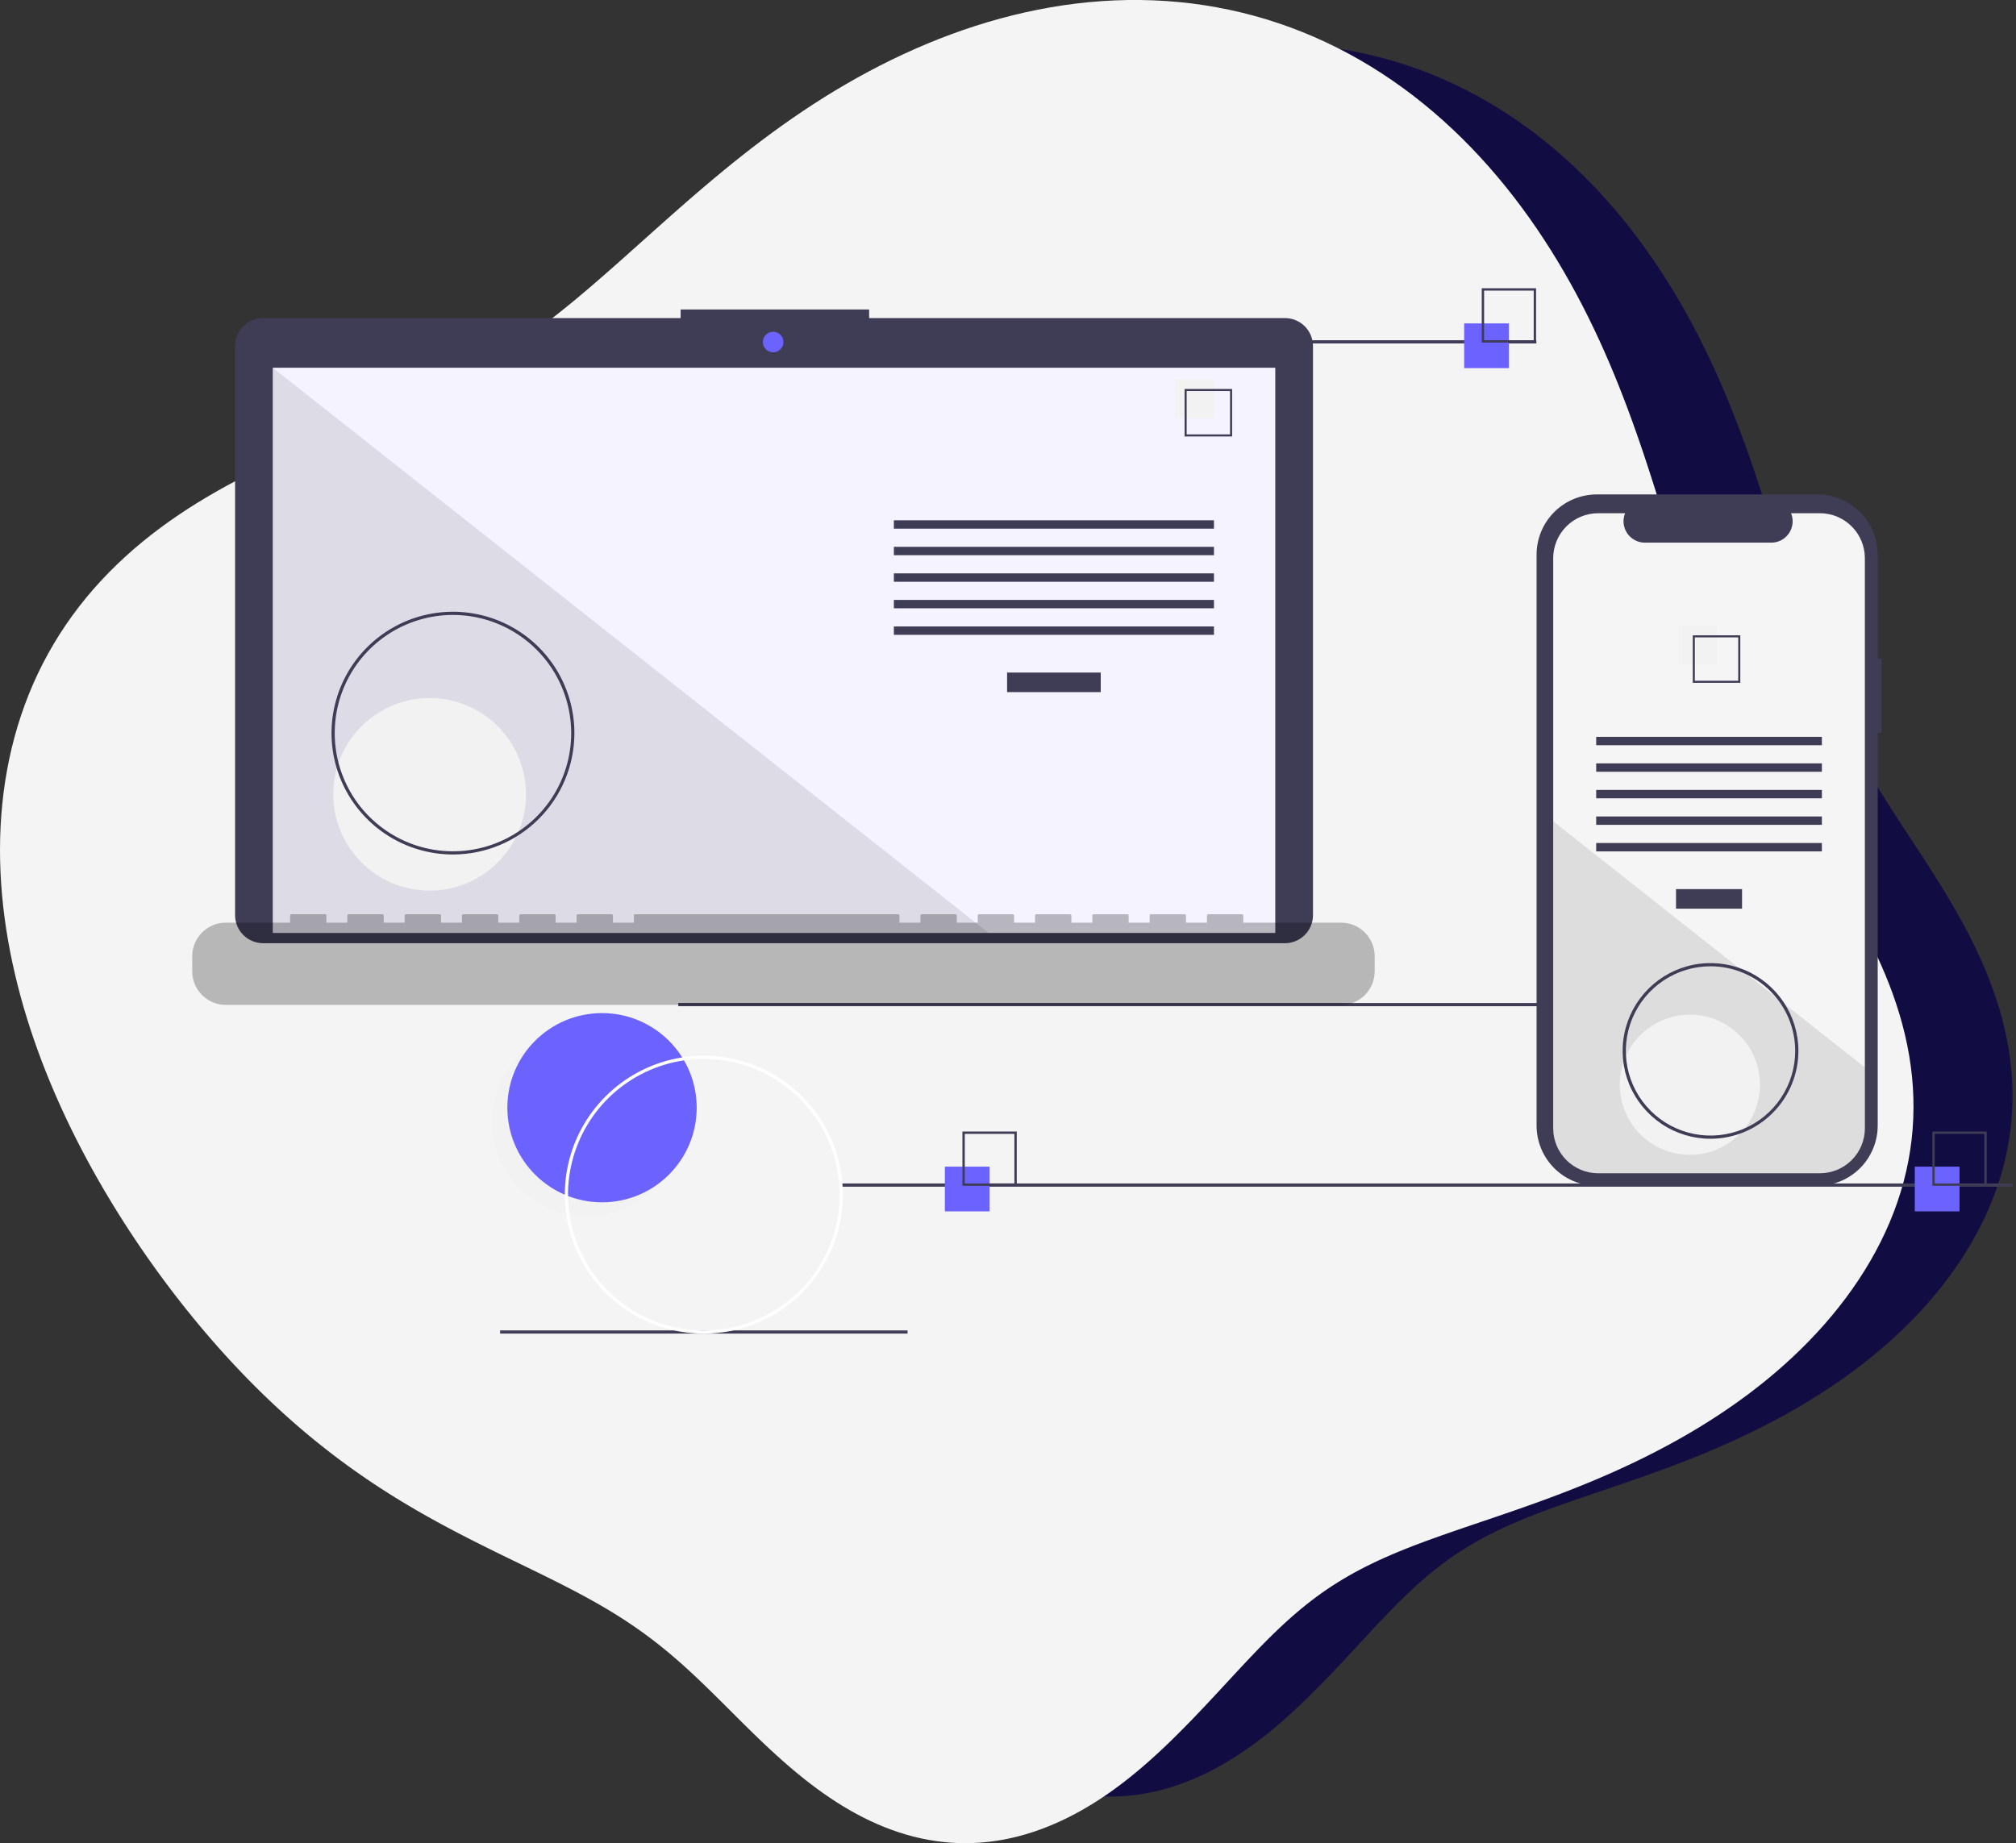 <svg width="573" height="524" viewBox="0 0 573 524" fill="none" xmlns="http://www.w3.org/2000/svg">
<rect x="0" y="0" width="573" height="524" fill="#333333" stroke="none"/>
<path fill-rule="evenodd" clip-rule="evenodd" d="M571.117 323.419V323.419L570.632 326.25L570.043 329.07L569.35 331.874L568.555 334.661L567.658 337.427L566.662 340.171L565.568 342.889L564.379 345.58L563.097 348.24L561.726 350.868L560.269 353.462L558.727 356.02L557.106 358.54L555.407 361.021L553.633 363.46L551.788 365.856L549.875 368.209L547.897 370.516L545.857 372.777L543.758 374.99L541.604 377.156L539.397 379.272L537.14 381.338L534.838 383.354L532.493 385.319L530.108 387.233L527.687 389.097L525.233 390.909L522.75 392.67L520.24 394.38L517.707 396.039L515.153 397.648L512.583 399.208L509.999 400.718L507.404 402.18L504.8 403.595L502.192 404.964L499.582 406.286L496.972 407.565L494.365 408.8L491.764 409.993L489.17 411.145L486.587 412.258L484.017 413.333L481.461 414.372L478.923 415.377L476.405 416.348L473.908 417.289L471.435 418.201L468.987 419.086L466.567 419.946L464.176 420.783L461.816 421.599L459.488 422.396L457.193 423.176L454.933 423.943L452.709 424.697L450.522 425.44L448.373 426.176L446.262 426.907L444.19 427.634L442.157 428.359L440.164 429.085L438.21 429.813L436.297 430.546L434.423 431.285L432.588 432.032L430.792 432.79L429.035 433.559L427.315 434.341L425.632 435.138L423.984 435.95L422.372 436.78L420.794 437.629L419.248 438.496L417.733 439.385L416.248 440.294L414.791 441.225L413.361 442.179L411.956 443.155L410.574 444.155L409.215 445.178L407.875 446.225L406.553 447.296L405.248 448.389L403.958 449.506L402.68 450.646L401.413 451.809L400.155 452.993L398.904 454.199L397.659 455.425L396.418 456.671L395.178 457.937L393.939 459.22L392.699 460.521L391.456 461.838L390.208 463.17L388.955 464.516L387.694 465.875L386.424 467.245L385.145 468.627L383.854 470.018L382.552 471.417L381.235 472.823L379.904 474.235L378.558 475.652L377.196 477.072L375.816 478.494L374.418 479.917L373 481.337L371.562 482.754L370.104 484.165L368.623 485.568L367.119 486.959L365.592 488.338L364.041 489.7L362.465 491.043L360.865 492.365L359.239 493.662L357.587 494.932L355.91 496.173L354.207 497.38L352.479 498.552L350.726 499.686L348.948 500.779L347.146 501.828L345.32 502.831L343.471 503.786L341.601 504.689L339.709 505.538L337.797 506.331L335.866 507.066L333.917 507.741L331.952 508.353L329.972 508.899L327.979 509.379L325.973 509.789L323.957 510.129L321.933 510.396L319.903 510.59L317.867 510.71L315.829 510.755L313.79 510.725L311.752 510.619L309.718 510.439L307.688 510.184L305.665 509.855L303.652 509.453L301.649 508.98L299.658 508.437L297.682 507.826L295.721 507.148L293.778 506.406L291.853 505.602L289.949 504.739L288.066 503.819L286.205 502.845L284.367 501.821L282.553 500.748L280.764 499.63L279.001 498.471L277.263 497.274L275.551 496.041L273.864 494.777L272.204 493.485L270.57 492.167L268.961 490.828L267.377 489.471L265.818 488.099L264.283 486.715L262.771 485.322L261.28 483.923L259.811 482.521L258.363 481.12L256.933 479.721L255.52 478.327L254.125 476.941L252.744 475.565L251.376 474.2L250.021 472.85L248.676 471.515L247.34 470.197L246.012 468.898L244.69 467.619L243.372 466.361L242.057 465.124L240.743 463.911L239.43 462.72L238.115 461.553L236.797 460.41L235.474 459.29L234.147 458.195L232.812 457.122L231.47 456.073L230.119 455.047L228.758 454.042L227.386 453.059L226.002 452.096L224.606 451.153L223.197 450.227L221.774 449.319L220.337 448.427L218.885 447.549L217.419 446.685L215.937 445.833L214.44 444.992L212.927 444.159L211.398 443.335L209.854 442.518L208.293 441.706L206.717 440.898L205.125 440.093L203.517 439.289L201.893 438.485L200.255 437.68L198.601 436.872L196.933 436.06L195.25 435.243L193.554 434.419L191.844 433.588L190.121 432.747L188.386 431.897L186.639 431.035L184.881 430.161L183.112 429.273L181.334 428.37L179.546 427.452L177.749 426.517L175.945 425.565L174.134 424.594L172.317 423.603L170.495 422.592L168.668 421.56L166.838 420.506L165.006 419.429L163.172 418.328L161.337 417.203L159.502 416.053L157.668 414.878L155.836 413.678L154.006 412.451L152.179 411.198L150.355 409.918L148.536 408.611L146.722 407.276L144.913 405.915L143.109 404.525L141.312 403.108L139.522 401.664L137.739 400.191L135.962 398.691L134.194 397.162L132.433 395.606L130.68 394.022L128.935 392.41L127.199 390.77L125.471 389.102L123.751 387.407L122.039 385.684L120.337 383.933L118.642 382.154L116.956 380.348L115.279 378.514L113.611 376.652L111.951 374.763L110.3 372.845L108.658 370.9L107.025 368.927L105.4 366.926L103.785 364.896L102.18 362.839L100.584 360.753L98.999 358.638L97.423 356.495L95.859 354.323L94.306 352.123L92.764 349.893L91.235 347.634L89.719 345.345L88.217 343.028L86.73 340.68L85.258 338.304L83.802 335.897L82.364 333.461L80.945 330.995L79.545 328.499L78.166 325.974L76.81 323.419L75.477 320.834L74.169 318.221L72.888 315.578L71.635 312.907L70.412 310.207L69.22 307.48L68.061 304.725L66.937 301.943L65.849 299.135L64.8 296.301L63.791 293.442L62.823 290.559L61.9 287.653L61.022 284.724L60.192 281.775L59.412 278.805L58.683 275.817L58.008 272.811L57.389 269.789L56.828 266.752L56.325 263.702L55.885 260.641L55.508 257.57L55.196 254.491L54.951 251.406L54.775 248.316L54.669 245.225L54.635 242.133L54.675 239.044L54.79 235.959L54.981 232.88L55.25 229.81L55.598 226.751L56.026 223.706L56.535 220.677L57.125 217.667L57.798 214.677L58.555 211.712L59.395 208.772L60.32 205.861L61.33 202.981L62.425 200.135L63.604 197.326L64.868 194.555L66.216 191.826L67.647 189.14L69.16 186.5L70.755 183.907L72.429 181.364L74.181 178.872L76.009 176.433L77.912 174.048L79.886 171.718L81.929 169.446L84.04 167.23L86.214 165.073L88.45 162.975L90.743 160.935L93.091 158.954L95.49 157.031L97.937 155.167L100.429 153.36L102.961 151.61L105.53 149.916L108.133 148.275L110.765 146.687L113.423 145.149L116.104 143.661L118.802 142.218L121.516 140.82L124.24 139.463L126.972 138.145L129.709 136.862L132.446 135.612L135.181 134.392L137.911 133.197L140.633 132.025L143.343 130.872L146.041 129.734L148.722 128.608L151.386 127.49L154.03 126.376L156.653 125.263L159.253 124.146L161.828 123.023L164.379 121.889L166.903 120.742L169.402 119.577L171.873 118.393L174.318 117.184L176.737 115.95L179.129 114.686L181.497 113.391L183.84 112.062L186.16 110.698L188.458 109.296L190.736 107.855L192.995 106.374L195.237 104.852L197.465 103.288L199.68 101.683L201.886 100.035L204.083 98.347L206.276 96.618L208.465 94.85L210.655 93.044L212.848 91.202L215.046 89.325L217.252 87.416L219.468 85.476L221.697 83.508L223.941 81.513L226.201 79.495L228.481 77.455L230.783 75.397L233.107 73.322L235.457 71.234L237.833 69.136L240.238 67.031L242.673 64.922L245.139 62.812L247.638 60.705L250.171 58.604L252.738 56.513L255.342 54.434L257.982 52.373L260.659 50.331L263.373 48.314L266.126 46.323L268.916 44.363L271.745 42.437L274.611 40.547L277.515 38.698L280.456 36.892L283.434 35.13L286.448 33.417L289.498 31.754L292.581 30.143L295.699 28.587L298.849 27.088L302.03 25.648L305.242 24.271L308.484 22.957L311.752 21.71L315.048 20.531L318.368 19.424L321.711 18.389L325.077 17.431L328.462 16.549L331.865 15.748L335.284 15.028L338.717 14.392L342.162 13.841L345.617 13.377L349.08 13.002L352.548 12.717L356.019 12.524L359.492 12.424L362.962 12.417L366.429 12.505L369.889 12.689L373.34 12.97L376.78 13.347L380.206 13.821L383.615 14.392L387.006 15.061L390.376 15.827L393.721 16.689L397.041 17.648L400.332 18.703L403.593 19.852L406.821 21.095L410.013 22.431L413.169 23.858L416.285 25.375L419.36 26.98L422.392 28.672L425.379 30.448L428.319 32.308L431.212 34.247L434.055 36.265L436.848 38.359L439.588 40.527L442.275 42.765L444.908 45.072L447.485 47.445L450.007 49.88L452.472 52.376L454.881 54.93L457.231 57.538L459.524 60.198L461.758 62.907L463.935 65.662L466.053 68.46L468.113 71.298L470.116 74.174L472.06 77.085L473.948 80.028L475.778 83L477.553 85.999L479.271 89.022L480.935 92.067L482.544 95.13L484.101 98.21L485.605 101.304L487.058 104.409L488.462 107.522L489.818 110.642L491.128 113.764L492.393 116.888L493.615 120.009L494.797 123.127L495.941 126.237L497.049 129.339L498.122 132.429L499.165 135.506L500.178 138.567L501.165 141.612L502.127 144.637L503.069 147.641L503.992 150.623L504.899 153.581L505.793 156.515L506.676 159.422L507.552 162.301L508.423 165.152L509.292 167.974L510.163 170.767L511.037 173.528L511.919 176.259L512.81 178.958L513.715 181.625L514.636 184.261L515.576 186.865L516.537 189.437L517.523 191.978L518.534 194.49L519.574 196.973L520.643 199.428L521.743 201.857L522.874 204.262L524.038 206.644L525.235 209.005L526.465 211.348L527.728 213.674L529.022 215.987L530.348 218.288L531.704 220.58L533.088 222.865L534.498 225.146L535.933 227.426L537.39 229.707L538.867 231.991L540.359 234.281L541.865 236.579L543.38 238.888L544.901 241.209L546.424 243.546L547.945 245.898L549.459 248.27L550.963 250.661L552.451 253.074L553.919 255.51L555.362 257.969L556.776 260.454L558.155 262.963L559.495 265.499L560.791 268.061L562.039 270.649L563.232 273.263L564.368 275.902L565.44 278.567L566.446 281.256L567.38 283.969L568.239 286.703L569.019 289.458L569.715 292.233L570.325 295.025L570.846 297.832L571.274 300.653L571.606 303.485L571.842 306.326L571.978 309.173L572.013 312.025L571.945 314.878L571.773 317.73L571.498 320.578L571.117 323.419" fill="#06004A" fill-opacity="0.74"/>
<path fill-rule="evenodd" clip-rule="evenodd" d="M542.926 327.017V327.017L542.417 329.994L541.797 332.958L541.069 335.907L540.232 338.838L539.29 341.747L538.242 344.631L537.093 347.49L535.843 350.319L534.496 353.116L533.054 355.88L531.522 358.607L529.902 361.297L528.197 363.947L526.411 366.555L524.547 369.12L522.608 371.64L520.597 374.113L518.517 376.539L516.373 378.917L514.166 381.244L511.901 383.521L509.581 385.746L507.209 387.918L504.789 390.038L502.324 392.105L499.817 394.118L497.273 396.077L494.693 397.982L492.082 399.834L489.444 401.632L486.781 403.376L484.097 405.069L481.395 406.708L478.678 408.297L475.95 409.834L473.214 411.322L470.472 412.761L467.728 414.151L464.985 415.496L462.244 416.794L459.51 418.049L456.783 419.26L454.068 420.431L451.366 421.561L448.68 422.654L446.012 423.71L443.365 424.732L440.74 425.721L438.14 426.68L435.567 427.61L433.023 428.514L430.51 429.394L428.028 430.252L425.581 431.09L423.169 431.911L420.793 432.717L418.456 433.51L416.156 434.292L413.897 435.066L411.678 435.834L409.5 436.598L407.363 437.361L405.268 438.124L403.214 438.89L401.203 439.66L399.233 440.437L397.304 441.223L395.416 442.02L393.569 442.828L391.761 443.651L389.992 444.488L388.26 445.343L386.565 446.216L384.906 447.108L383.281 448.02L381.688 448.954L380.127 449.91L378.596 450.89L377.093 451.892L375.616 452.919L374.164 453.97L372.734 455.046L371.326 456.147L369.937 457.273L368.565 458.423L367.208 459.597L365.865 460.796L364.533 462.018L363.21 463.263L361.896 464.531L360.587 465.821L359.282 467.131L357.979 468.462L356.677 469.811L355.373 471.179L354.066 472.563L352.755 473.964L351.437 475.379L350.112 476.808L348.777 478.25L347.432 479.702L346.076 481.165L344.706 482.636L343.322 484.114L341.923 485.599L340.508 487.089L339.076 488.582L337.625 490.078L336.155 491.573L334.665 493.067L333.154 494.557L331.621 496.041L330.064 497.515L328.483 498.979L326.878 500.428L325.248 501.86L323.591 503.273L321.909 504.663L320.199 506.027L318.463 507.362L316.7 508.667L314.91 509.936L313.094 511.169L311.251 512.361L309.382 513.51L307.487 514.613L305.568 515.668L303.625 516.671L301.658 517.621L299.669 518.514L297.66 519.348L295.63 520.121L293.581 520.83L291.516 521.474L289.434 522.048L287.339 522.553L285.231 522.984L283.112 523.341L280.984 523.623L278.85 523.827L276.71 523.953L274.567 524L272.424 523.968L270.282 523.857L268.143 523.667L266.009 523.399L263.883 523.053L261.766 522.631L259.661 522.134L257.568 521.563L255.491 520.92L253.43 520.207L251.387 519.427L249.364 518.582L247.362 517.674L245.382 516.707L243.426 515.683L241.494 514.605L239.588 513.477L237.707 512.302L235.853 511.083L234.026 509.824L232.226 508.528L230.454 507.199L228.709 505.84L226.991 504.455L225.3 503.047L223.635 501.62L221.996 500.177L220.382 498.721L218.792 497.257L217.226 495.786L215.682 494.312L214.159 492.839L212.655 491.368L211.171 489.902L209.703 488.445L208.252 486.997L206.814 485.563L205.39 484.143L203.976 482.739L202.572 481.354L201.176 479.988L199.786 478.643L198.4 477.32L197.018 476.02L195.637 474.743L194.256 473.491L192.874 472.264L191.488 471.062L190.098 469.885L188.703 468.733L187.3 467.605L185.889 466.502L184.469 465.423L183.038 464.367L181.595 463.333L180.141 462.32L178.673 461.328L177.192 460.355L175.696 459.4L174.186 458.462L172.66 457.539L171.118 456.631L169.561 455.735L167.987 454.85L166.396 453.975L164.79 453.109L163.166 452.249L161.526 451.395L159.868 450.546L158.195 449.699L156.505 448.854L154.798 448.009L153.076 447.162L151.337 446.312L149.584 445.459L147.815 444.599L146.032 443.733L144.234 442.859L142.423 441.975L140.599 441.081L138.763 440.175L136.915 439.255L135.055 438.322L133.186 437.373L131.306 436.407L129.418 435.424L127.521 434.423L125.618 433.402L123.707 432.36L121.792 431.297L119.872 430.212L117.948 429.103L116.022 427.97L114.094 426.813L112.165 425.63L110.236 424.421L108.308 423.186L106.382 421.923L104.458 420.633L102.538 419.316L100.621 417.97L98.709 416.596L96.801 415.193L94.9 413.761L93.004 412.3L91.115 410.81L89.233 409.291L87.359 407.742L85.491 406.165L83.632 404.558L81.781 402.921L79.939 401.255L78.105 399.56L76.279 397.836L74.462 396.083L72.654 394.3L70.856 392.488L69.065 390.647L67.284 388.777L65.512 386.878L63.749 384.949L61.995 382.991L60.251 381.005L58.515 378.989L56.789 376.943L55.072 374.868L53.364 372.764L51.667 370.63L49.979 368.467L48.302 366.273L46.635 364.05L44.979 361.796L43.334 359.513L41.702 357.199L40.081 354.854L38.474 352.479L36.881 350.072L35.302 347.635L33.738 345.167L32.191 342.668L30.661 340.137L29.149 337.576L27.657 334.983L26.186 332.358L24.736 329.703L23.31 327.017L21.909 324.299L20.535 321.551L19.188 318.772L17.871 315.963L16.585 313.125L15.332 310.257L14.114 307.36L12.932 304.435L11.788 301.482L10.685 298.502L9.624 295.496L8.607 292.465L7.637 289.409L6.714 286.33L5.842 283.228L5.021 280.106L4.256 276.964L3.546 273.803L2.895 270.625L2.305 267.432L1.777 264.225L1.314 261.006L0.917 257.777L0.589 254.539L0.332 251.295L0.147 248.047L0.035 244.796L0 241.545L0.042 238.297L0.163 235.053L0.364 231.816L0.647 228.588L1.012 225.371L1.462 222.17L1.997 218.985L2.618 215.819L3.325 212.676L4.121 209.557L5.004 206.466L5.977 203.405L7.038 200.377L8.188 197.385L9.428 194.431L10.757 191.518L12.174 188.648L13.678 185.823L15.269 183.047L16.945 180.321L18.705 177.647L20.547 175.026L22.469 172.461L24.468 169.954L26.544 167.505L28.692 165.115L30.91 162.785L33.196 160.517L35.546 158.31L37.956 156.166L40.425 154.083L42.947 152.061L45.519 150.101L48.138 148.201L50.8 146.361L53.501 144.579L56.237 142.854L59.004 141.184L61.798 139.567L64.616 138.002L67.453 136.485L70.305 135.015L73.169 133.588L76.041 132.202L78.918 130.854L81.795 129.539L84.67 128.256L87.54 127L90.401 125.767L93.25 124.555L96.086 123.358L98.905 122.174L101.705 120.999L104.484 119.827L107.241 118.657L109.974 117.483L112.682 116.301L115.363 115.11L118.016 113.903L120.643 112.679L123.241 111.433L125.811 110.162L128.353 108.864L130.869 107.535L133.357 106.174L135.82 104.776L138.259 103.342L140.675 101.867L143.069 100.352L145.444 98.795L147.801 97.194L150.143 95.55L152.472 93.862L154.79 92.13L157.1 90.355L159.404 88.537L161.706 86.678L164.009 84.779L166.314 82.842L168.624 80.869L170.943 78.861L173.273 76.821L175.616 74.752L177.974 72.654L180.351 70.532L182.747 68.387L185.167 66.222L187.61 64.041L190.08 61.846L192.578 59.64L195.106 57.426L197.665 55.208L200.258 52.99L202.885 50.774L205.547 48.565L208.246 46.366L210.983 44.181L213.758 42.013L216.572 39.867L219.426 37.745L222.319 35.652L225.252 33.591L228.226 31.565L231.239 29.579L234.291 27.634L237.383 25.735L240.514 23.883L243.682 22.081L246.887 20.332L250.129 18.639L253.406 17.003L256.718 15.426L260.062 13.913L263.439 12.464L266.846 11.082L270.282 9.771L273.746 8.532L277.236 7.367L280.751 6.28L284.288 5.272L287.846 4.345L291.424 3.502L295.018 2.745L298.627 2.076L302.248 1.497L305.88 1.01L309.52 0.615L313.166 0.316L316.815 0.113L320.465 0.007L324.114 0L327.758 0.093L331.395 0.286L335.023 0.581L338.639 0.977L342.24 1.476L345.824 2.077L349.389 2.78L352.931 3.585L356.448 4.492L359.937 5.5L363.397 6.609L366.825 7.818L370.218 9.125L373.574 10.53L376.891 12.03L380.166 13.625L383.399 15.313L386.586 17.092L389.726 18.96L392.817 20.915L395.858 22.954L398.847 25.076L401.782 27.278L404.662 29.557L407.487 31.911L410.255 34.336L412.964 36.831L415.615 39.392L418.207 42.017L420.738 44.702L423.209 47.444L425.619 50.241L427.968 53.089L430.256 55.986L432.483 58.928L434.649 61.913L436.753 64.937L438.798 67.998L440.782 71.092L442.706 74.218L444.571 77.371L446.378 80.55L448.127 83.751L449.818 86.972L451.454 90.211L453.036 93.464L454.563 96.729L456.039 100.003L457.464 103.283L458.841 106.566L460.171 109.85L461.456 113.133L462.699 116.41L463.901 119.681L465.065 122.942L466.194 126.192L467.29 129.427L468.355 132.646L469.392 135.847L470.404 139.028L471.394 142.187L472.364 145.323L473.317 148.434L474.257 151.518L475.185 154.574L476.106 157.602L477.022 160.6L477.936 163.568L478.851 166.504L479.77 169.407L480.696 172.279L481.634 175.117L482.585 177.922L483.553 180.693L484.541 183.431L485.552 186.135L486.587 188.808L487.651 191.449L488.744 194.059L489.867 196.641L491.023 199.195L492.213 201.724L493.437 204.228L494.695 206.711L495.988 209.175L497.315 211.621L498.676 214.053L500.069 216.472L501.494 218.882L502.949 221.285L504.432 223.684L505.941 226.081L507.472 228.479L509.024 230.881L510.593 233.289L512.176 235.705L513.769 238.133L515.368 240.574L516.969 243.03L518.567 245.504L520.159 247.998L521.74 250.512L523.304 253.05L524.847 255.611L526.364 258.197L527.85 260.809L529.3 263.448L530.709 266.114L532.072 268.808L533.383 271.529L534.637 274.278L535.831 277.053L536.959 279.855L538.016 282.683L538.998 285.535L539.901 288.41L540.72 291.308L541.452 294.225L542.093 297.16L542.641 300.112L543.09 303.078L543.44 306.056L543.688 309.044L543.831 312.038L543.867 315.036L543.796 318.036L543.616 321.035L543.326 324.029L542.926 327.017" fill="#F4F4F4"/>
<g clip-path="url(#clip0_51_269)">
<path d="M166.736 345.747C181.596 345.747 193.643 333.704 193.643 318.849C193.643 303.994 181.596 291.951 166.736 291.951C151.876 291.951 139.83 303.994 139.83 318.849C139.83 333.704 151.876 345.747 166.736 345.747Z" fill="#F2F2F2"/>
<path d="M171.112 341.811C185.972 341.811 198.018 329.768 198.018 314.913C198.018 300.057 185.972 288.015 171.112 288.015C156.251 288.015 144.205 300.057 144.205 314.913C144.205 329.768 156.251 341.811 171.112 341.811Z" fill="#6C63FF"/>
<path d="M525.687 285.15H192.781V286.058H525.687V285.15Z" fill="#3F3D56"/>
<path d="M365.193 90.421H247.032V87.987H193.453V90.421H74.805C73.755 90.421 72.716 90.628 71.746 91.029C70.776 91.431 69.895 92.019 69.153 92.761C68.411 93.504 67.822 94.384 67.42 95.354C67.019 96.323 66.812 97.362 66.812 98.412V260.16C66.812 262.279 67.654 264.312 69.153 265.81C70.652 267.309 72.685 268.151 74.805 268.151H365.193C367.313 268.151 369.346 267.309 370.845 265.81C372.344 264.312 373.186 262.279 373.186 260.16V98.412C373.186 97.362 372.979 96.323 372.578 95.354C372.176 94.384 371.587 93.504 370.845 92.761C370.103 92.019 369.222 91.431 368.252 91.029C367.282 90.628 366.243 90.421 365.193 90.421V90.421Z" fill="#3F3D56"/>
<path d="M362.47 104.542H77.528V265.229H362.47V104.542Z" fill="#F4F3FF"/>
<path d="M219.755 100.16C221.37 100.16 222.678 98.852 222.678 97.238C222.678 95.625 221.37 94.317 219.755 94.317C218.141 94.317 216.833 95.625 216.833 97.238C216.833 98.852 218.141 100.16 219.755 100.16Z" fill="#6C63FF"/>
<path opacity="0.1" d="M280.982 265.229H77.528V104.542L280.982 265.229Z" fill="black"/>
<path d="M122.113 253.205C137.24 253.205 149.502 240.946 149.502 225.824C149.502 210.702 137.24 198.443 122.113 198.443C106.986 198.443 94.723 210.702 94.723 225.824C94.723 240.946 106.986 253.205 122.113 253.205Z" fill="#F2F2F2"/>
<path d="M312.857 191.202H286.24V196.762H312.857V191.202Z" fill="#3F3D56"/>
<path d="M345.036 147.914H254.062V150.296H345.036V147.914Z" fill="#3F3D56"/>
<path d="M345.036 155.459H254.062V157.842H345.036V155.459Z" fill="#3F3D56"/>
<path d="M345.036 163.005H254.062V165.388H345.036V163.005Z" fill="#3F3D56"/>
<path d="M345.036 170.551H254.062V172.933H345.036V170.551Z" fill="#3F3D56"/>
<path d="M345.036 178.096H254.062V180.479H345.036V178.096Z" fill="#3F3D56"/>
<path d="M345.036 107.802H333.912V118.922H345.036V107.802Z" fill="#F2F2F2"/>
<path d="M350.2 124.085H336.693V110.582H350.2V124.085ZM337.28 123.498H349.613V111.169H337.28V123.498Z" fill="#3F3D56"/>
<path d="M381.187 262.307H353.378V260.304C353.378 260.252 353.368 260.201 353.348 260.153C353.328 260.104 353.299 260.061 353.262 260.024C353.225 259.987 353.181 259.958 353.133 259.938C353.085 259.918 353.033 259.907 352.981 259.907H343.447C343.394 259.907 343.343 259.918 343.295 259.938C343.246 259.958 343.203 259.987 343.166 260.024C343.129 260.061 343.099 260.104 343.08 260.153C343.06 260.201 343.049 260.252 343.049 260.304V262.307H337.09V260.304C337.09 260.252 337.08 260.201 337.06 260.153C337.04 260.104 337.011 260.061 336.974 260.024C336.937 259.987 336.893 259.958 336.845 259.938C336.797 259.918 336.745 259.907 336.693 259.907H327.159C327.107 259.907 327.055 259.918 327.007 259.938C326.958 259.958 326.915 259.987 326.878 260.024C326.841 260.061 326.812 260.104 326.792 260.153C326.772 260.201 326.761 260.252 326.761 260.304V262.307H320.802V260.304C320.802 260.252 320.792 260.201 320.772 260.153C320.752 260.104 320.723 260.061 320.686 260.024C320.649 259.987 320.605 259.958 320.557 259.938C320.509 259.918 320.457 259.907 320.405 259.907H310.871C310.819 259.907 310.767 259.918 310.719 259.938C310.671 259.958 310.627 259.987 310.59 260.024C310.553 260.061 310.524 260.104 310.504 260.153C310.484 260.201 310.474 260.252 310.474 260.304V262.307H304.515V260.304C304.515 260.252 304.504 260.201 304.484 260.153C304.464 260.104 304.435 260.061 304.398 260.024C304.361 259.987 304.318 259.958 304.269 259.938C304.221 259.918 304.169 259.907 304.117 259.907H294.583C294.531 259.907 294.479 259.918 294.431 259.938C294.383 259.958 294.339 259.987 294.302 260.024C294.265 260.061 294.236 260.104 294.216 260.153C294.196 260.201 294.186 260.252 294.186 260.304V262.307H288.227V260.304C288.227 260.252 288.216 260.201 288.197 260.153C288.177 260.104 288.147 260.061 288.11 260.024C288.073 259.987 288.03 259.958 287.982 259.938C287.933 259.918 287.882 259.907 287.829 259.907H278.295C278.243 259.907 278.191 259.918 278.143 259.938C278.095 259.958 278.051 259.987 278.014 260.024C277.977 260.061 277.948 260.104 277.928 260.153C277.908 260.201 277.898 260.252 277.898 260.304V262.307H271.939V260.304C271.939 260.252 271.929 260.201 271.909 260.153C271.889 260.104 271.859 260.061 271.823 260.024C271.786 259.987 271.742 259.958 271.694 259.938C271.645 259.918 271.594 259.907 271.542 259.907H262.007C261.955 259.907 261.903 259.918 261.855 259.938C261.807 259.958 261.763 259.987 261.726 260.024C261.689 260.061 261.66 260.104 261.64 260.153C261.62 260.201 261.61 260.252 261.61 260.304V262.307H255.651V260.304C255.651 260.252 255.641 260.201 255.621 260.153C255.601 260.104 255.572 260.061 255.535 260.024C255.498 259.987 255.454 259.958 255.406 259.938C255.358 259.918 255.306 259.907 255.254 259.907H180.568C180.516 259.907 180.464 259.918 180.416 259.938C180.368 259.958 180.324 259.987 180.287 260.024C180.25 260.061 180.221 260.104 180.201 260.153C180.181 260.201 180.171 260.252 180.171 260.304V262.307H174.212V260.304C174.212 260.252 174.201 260.201 174.181 260.153C174.162 260.104 174.132 260.061 174.095 260.024C174.058 259.987 174.015 259.958 173.966 259.938C173.918 259.918 173.867 259.907 173.814 259.907H164.28C164.228 259.907 164.176 259.918 164.128 259.938C164.08 259.958 164.036 259.987 163.999 260.024C163.962 260.061 163.933 260.104 163.913 260.153C163.893 260.201 163.883 260.252 163.883 260.304V262.307H157.924V260.304C157.924 260.252 157.914 260.201 157.894 260.153C157.874 260.104 157.844 260.061 157.808 260.024C157.771 259.987 157.727 259.958 157.679 259.938C157.63 259.918 157.579 259.907 157.527 259.907H147.992C147.94 259.907 147.888 259.918 147.84 259.938C147.792 259.958 147.748 259.987 147.711 260.024C147.674 260.061 147.645 260.104 147.625 260.153C147.605 260.201 147.595 260.252 147.595 260.304V262.307H141.636V260.304C141.636 260.252 141.626 260.201 141.606 260.153C141.586 260.104 141.557 260.061 141.52 260.024C141.483 259.987 141.439 259.958 141.391 259.938C141.343 259.918 141.291 259.907 141.239 259.907H131.704C131.652 259.907 131.601 259.918 131.552 259.938C131.504 259.958 131.46 259.987 131.423 260.024C131.387 260.061 131.357 260.104 131.337 260.153C131.317 260.201 131.307 260.252 131.307 260.304V262.307H125.348V260.304C125.348 260.252 125.338 260.201 125.318 260.153C125.298 260.104 125.269 260.061 125.232 260.024C125.195 259.987 125.151 259.958 125.103 259.938C125.055 259.918 125.003 259.907 124.951 259.907H115.417C115.364 259.907 115.313 259.918 115.264 259.938C115.216 259.958 115.172 259.987 115.136 260.024C115.099 260.061 115.069 260.104 115.049 260.153C115.03 260.201 115.019 260.252 115.019 260.304V262.307H109.06V260.304C109.06 260.252 109.05 260.201 109.03 260.153C109.01 260.104 108.981 260.061 108.944 260.024C108.907 259.987 108.863 259.958 108.815 259.938C108.767 259.918 108.715 259.907 108.663 259.907H99.129C99.076 259.907 99.025 259.918 98.977 259.938C98.928 259.958 98.885 259.987 98.848 260.024C98.811 260.061 98.782 260.104 98.762 260.153C98.742 260.201 98.731 260.252 98.731 260.304V262.307H92.772V260.304C92.772 260.252 92.762 260.201 92.742 260.153C92.722 260.104 92.693 260.061 92.656 260.024C92.619 259.987 92.575 259.958 92.527 259.938C92.479 259.918 92.427 259.907 92.375 259.907H82.841C82.789 259.907 82.737 259.918 82.689 259.938C82.641 259.958 82.597 259.987 82.56 260.024C82.523 260.061 82.494 260.104 82.474 260.153C82.454 260.201 82.444 260.252 82.444 260.304V262.307H64.169C61.641 262.307 59.216 263.312 57.428 265.099C55.639 266.887 54.635 269.311 54.635 271.839V276.149C54.635 278.677 55.639 281.101 57.428 282.888C59.216 284.676 61.641 285.68 64.169 285.68H381.187C383.715 285.68 386.14 284.676 387.928 282.888C389.717 281.101 390.721 278.677 390.721 276.149V271.839C390.721 269.311 389.717 266.887 387.928 265.099C386.14 263.312 383.715 262.307 381.187 262.307Z" fill="black" fill-opacity="0.25"/>
<path d="M128.743 242.926C121.916 242.926 115.242 240.902 109.566 237.11C103.89 233.319 99.466 227.929 96.853 221.624C94.24 215.319 93.557 208.381 94.889 201.687C96.221 194.994 99.508 188.846 104.335 184.02C109.163 179.194 115.313 175.908 122.009 174.576C128.704 173.245 135.644 173.928 141.952 176.54C148.259 179.151 153.65 183.574 157.442 189.249C161.235 194.923 163.259 201.595 163.259 208.419C163.249 217.568 159.609 226.339 153.138 232.807C146.667 239.276 137.894 242.915 128.743 242.926ZM128.743 174.821C122.095 174.821 115.598 176.792 110.071 180.483C104.544 184.175 100.236 189.423 97.692 195.562C95.148 201.701 94.483 208.457 95.78 214.974C97.076 221.491 100.277 227.478 104.978 232.177C109.678 236.876 115.666 240.076 122.186 241.372C128.705 242.668 135.463 242.003 141.604 239.46C147.745 236.917 152.994 232.611 156.687 227.085C160.38 221.56 162.351 215.064 162.351 208.419C162.341 199.512 158.797 190.972 152.496 184.673C146.196 178.374 137.653 174.831 128.743 174.821V174.821Z" fill="#3F3D56"/>
<path d="M436.67 96.728H320.857V97.636H436.67V96.728Z" fill="#3F3D56"/>
<path d="M572.013 336.456H239.106V337.364H572.013V336.456Z" fill="#3F3D56"/>
<path d="M257.954 378.226H142.141V379.134H257.954V378.226Z" fill="#3F3D56"/>
<path d="M281.266 331.669H268.549V344.381H281.266V331.669Z" fill="#6C63FF"/>
<path d="M288.987 337.117H273.545V321.68H288.987V337.117ZM274.216 336.446H288.315V322.351H274.216V336.446Z" fill="#3F3D56"/>
<path d="M428.871 91.941H416.155V104.654H428.871V91.941Z" fill="#6C63FF"/>
<path d="M436.592 97.39H421.15V81.953H436.592V97.39ZM421.822 96.719H435.921V82.624H421.822V96.719Z" fill="#3F3D56"/>
<path d="M556.947 331.669H544.231V344.381H556.947V331.669Z" fill="#6C63FF"/>
<path d="M564.668 337.117H549.226V321.68H564.668V337.117ZM549.898 336.446H563.997V322.351H549.898V336.446Z" fill="#3F3D56"/>
<path d="M534.771 187.268H533.691V157.683C533.691 155.435 533.248 153.208 532.387 151.13C531.526 149.053 530.264 147.165 528.674 145.575C527.083 143.985 525.195 142.724 523.117 141.863C521.039 141.003 518.811 140.56 516.562 140.56H453.862C451.613 140.56 449.386 141.003 447.307 141.863C445.229 142.724 443.341 143.985 441.751 145.575C440.16 147.165 438.898 149.053 438.038 151.13C437.177 153.208 436.734 155.435 436.734 157.683V319.99C436.734 322.239 437.177 324.465 438.038 326.543C438.898 328.62 440.16 330.508 441.751 332.098C443.341 333.688 445.229 334.949 447.307 335.81C449.386 336.67 451.613 337.113 453.862 337.113H516.562C518.811 337.113 521.039 336.67 523.117 335.81C525.195 334.949 527.083 333.688 528.674 332.098C530.264 330.508 531.526 328.62 532.387 326.543C533.248 324.465 533.691 322.239 533.691 319.99V208.328H534.771V187.268Z" fill="#3F3D56"/>
<path d="M530.043 158.689V320.76C530.044 324.151 528.696 327.404 526.298 329.803C523.899 332.201 520.646 333.549 517.253 333.55H454.251C450.858 333.549 447.605 332.201 445.207 329.803C442.808 327.404 441.461 324.151 441.462 320.76V158.689C441.462 155.299 442.809 152.047 445.208 149.649C447.606 147.252 450.859 145.904 454.251 145.904H461.895C461.519 146.826 461.375 147.827 461.477 148.818C461.579 149.809 461.923 150.76 462.479 151.586C463.035 152.413 463.785 153.09 464.665 153.559C465.544 154.027 466.525 154.272 467.522 154.272H503.442C504.439 154.272 505.42 154.027 506.299 153.559C507.179 153.09 507.929 152.413 508.485 151.586C509.041 150.76 509.385 149.809 509.487 148.818C509.589 147.827 509.446 146.826 509.069 145.904H517.253C520.645 145.904 523.898 147.252 526.297 149.649C528.695 152.047 530.043 155.299 530.043 158.689V158.689Z" fill="#F5F5F5"/>
<path d="M495.136 252.766H476.368V258.326H495.136V252.766Z" fill="#3F3D56"/>
<path d="M517.826 209.478H453.679V211.861H517.826V209.478Z" fill="#3F3D56"/>
<path d="M517.826 217.024H453.679V219.407H517.826V217.024Z" fill="#3F3D56"/>
<path d="M517.826 224.569H453.679V226.952H517.826V224.569Z" fill="#3F3D56"/>
<path d="M517.826 232.115H453.679V234.498H517.826V232.115Z" fill="#3F3D56"/>
<path d="M517.826 239.661H453.679V242.044H517.826V239.661Z" fill="#3F3D56"/>
<path d="M487.993 177.834H476.87V188.954H487.993V177.834Z" fill="#F2F2F2"/>
<path d="M481.128 180.615V194.117H494.635V180.615H481.128ZM494.049 193.532H481.714V181.2H494.049V193.532Z" fill="#3F3D56"/>
<path opacity="0.1" d="M530.043 303.452V320.76C530.044 324.151 528.696 327.404 526.298 329.803C523.899 332.201 520.646 333.549 517.253 333.55H454.251C450.858 333.549 447.605 332.201 445.207 329.803C442.808 327.404 441.461 324.151 441.462 320.76V233.491L494.54 275.411L495.449 276.129L505.322 283.924L506.244 284.655L530.043 303.452Z" fill="black"/>
<path d="M480.302 328.297C491.306 328.297 500.226 319.38 500.226 308.38C500.226 297.38 491.306 288.463 480.302 288.463C469.299 288.463 460.379 297.38 460.379 308.38C460.379 319.38 469.299 328.297 480.302 328.297Z" fill="#F2F2F2"/>
<path d="M200.047 379.134C192.232 379.134 184.593 376.818 178.095 372.477C171.597 368.137 166.533 361.968 163.542 354.75C160.552 347.532 159.769 339.59 161.294 331.928C162.818 324.265 166.582 317.227 172.108 311.703C177.634 306.178 184.674 302.416 192.339 300.892C200.004 299.368 207.948 300.15 215.168 303.14C222.388 306.13 228.559 311.193 232.901 317.688C237.243 324.184 239.56 331.821 239.56 339.634C239.548 350.106 235.382 360.147 227.974 367.552C220.567 374.957 210.523 379.122 200.047 379.134ZM200.047 301.041C192.412 301.041 184.948 303.305 178.6 307.545C172.251 311.786 167.303 317.813 164.382 324.865C161.46 331.917 160.695 339.677 162.185 347.163C163.674 354.649 167.351 361.526 172.75 366.923C178.149 372.32 185.027 375.996 192.516 377.485C200.005 378.974 207.767 378.21 214.821 375.289C221.875 372.368 227.904 367.421 232.146 361.075C236.388 354.728 238.652 347.267 238.652 339.634C238.64 329.402 234.569 319.593 227.332 312.358C220.095 305.123 210.282 301.053 200.047 301.041V301.041Z" fill="white"/>
<path d="M486.175 323.743C481.234 323.743 476.405 322.278 472.297 319.534C468.189 316.79 464.987 312.89 463.097 308.327C461.206 303.764 460.711 298.743 461.675 293.899C462.639 289.055 465.018 284.606 468.512 281.114C472.005 277.621 476.456 275.243 481.301 274.279C486.147 273.316 491.169 273.81 495.734 275.7C500.298 277.59 504.199 280.791 506.944 284.898C509.689 289.004 511.154 293.832 511.154 298.771C511.147 305.392 508.512 311.739 503.829 316.42C499.147 321.102 492.797 323.735 486.175 323.743V323.743ZM486.175 274.708C481.414 274.708 476.76 276.119 472.802 278.763C468.843 281.407 465.758 285.165 463.936 289.562C462.114 293.959 461.637 298.798 462.566 303.466C463.495 308.134 465.787 312.421 469.154 315.787C472.52 319.152 476.809 321.444 481.479 322.372C486.148 323.301 490.988 322.824 495.386 321.003C499.785 319.182 503.544 316.097 506.189 312.14C508.834 308.183 510.246 303.53 510.246 298.771C510.239 292.391 507.7 286.275 503.188 281.764C498.675 277.252 492.557 274.715 486.175 274.708Z" fill="#3F3D56"/>
</g>
<defs>
<clipPath id="clip0_51_269">
<rect width="517.378" height="297.182" fill="white" transform="translate(54.635 81.953)"/>
</clipPath>
</defs>
</svg>
